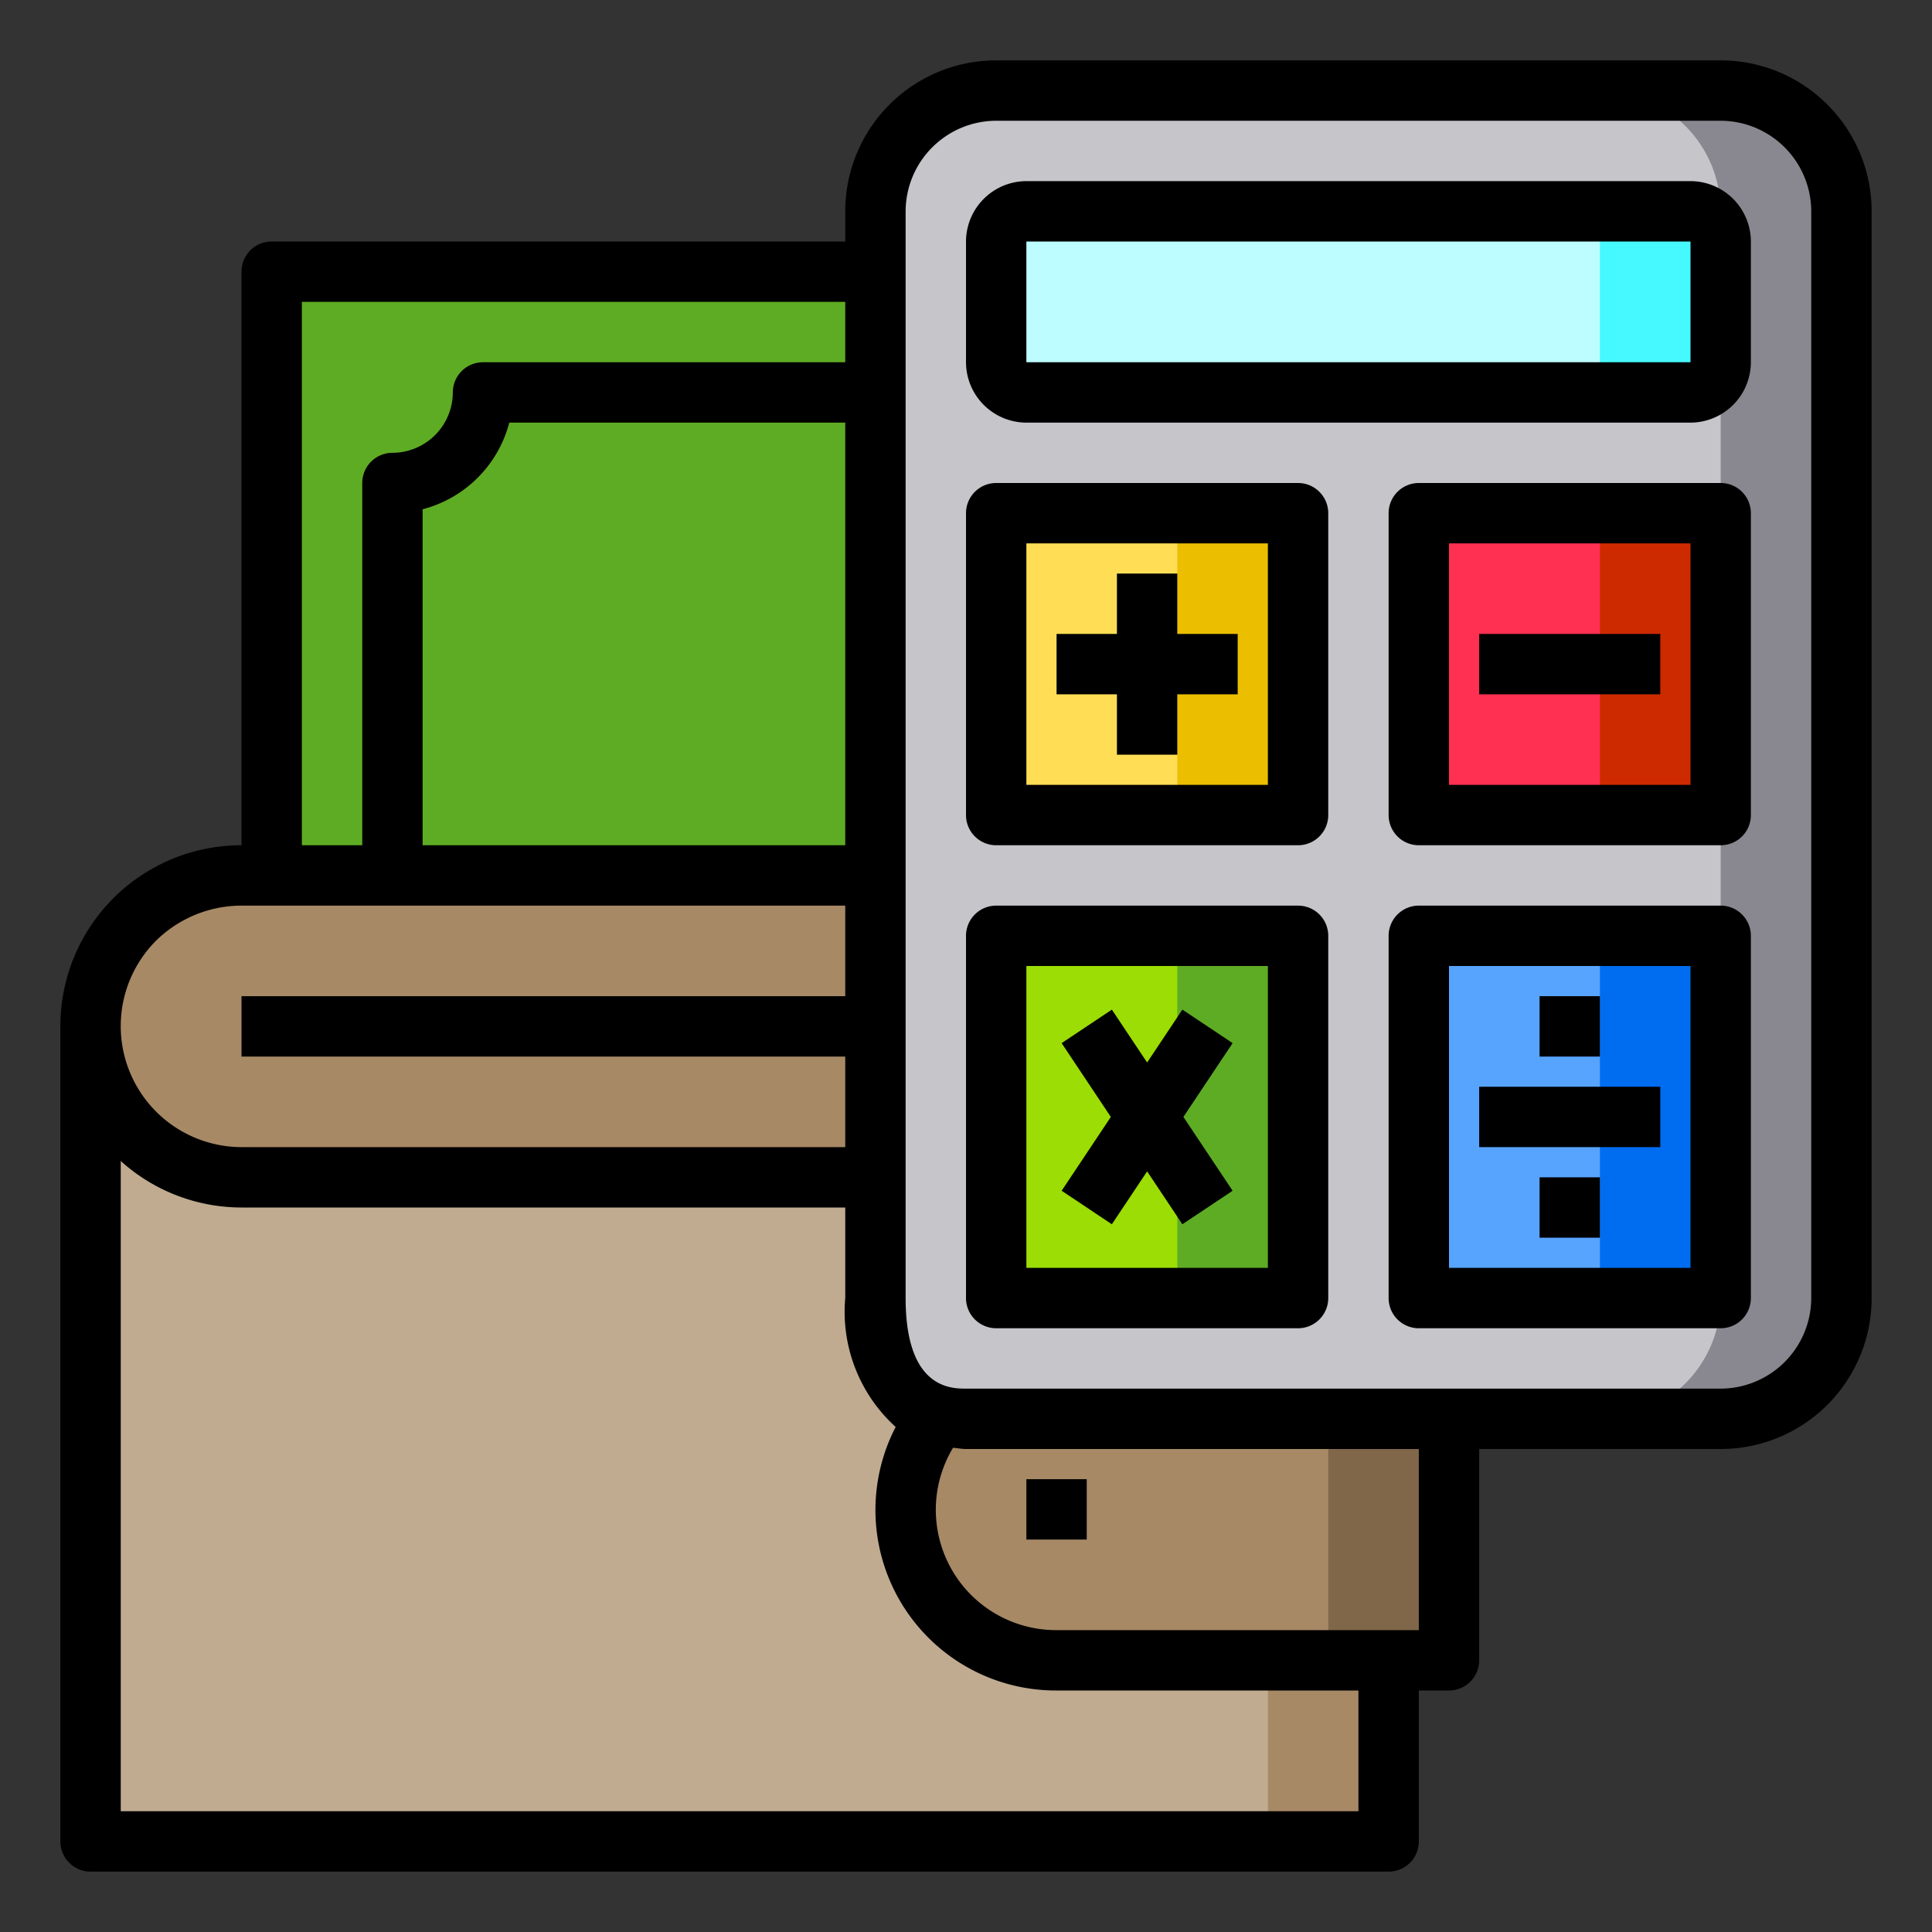 <svg height="512" viewBox="0 0 64 64" width="512" xmlns="http://www.w3.org/2000/svg"><rect x="0" y="0" width="64" height="64" fill="#333333" stroke="none"/><g id="Wallet"><path d="m46 39v22h-43v-27a5 5 0 0 0 5 5z" fill="#c0ab91"/><path d="m42 39h4v22h-4z" fill="#a78966"/><path d="m61 7v36a4 4 0 0 1 -4 4h-25a3.162 3.162 0 0 1 -.9-.12c-1.53-.43-2.1-2-2.1-3.88v-36a4 4 0 0 1 4-4h24a4 4 0 0 1 4 4z" fill="#c6c5ca"/><path d="m61 7v36a4 4 0 0 1 -4 4h-4a4 4 0 0 0 4-4v-36a4 4 0 0 0 -4-4h4a4 4 0 0 1 4 4z" fill="#898890"/><path d="m47 31h10v12h-10z" fill="#57a4ff"/><path d="m47 17h10v10h-10z" fill="#ff3051"/><rect fill="#bdfdff" height="6" rx="1" width="24" x="33" y="7"/><path d="m57 8v4a1 1 0 0 1 -1 1h-4a1 1 0 0 0 1-1v-4a1 1 0 0 0 -1-1h4a1 1 0 0 1 1 1z" fill="#46f8ff"/><path d="m48 47v8h-13a5 5 0 0 1 -5-5 4.938 4.938 0 0 1 1.1-3.12 3.162 3.162 0 0 0 .9.12z" fill="#a78966"/><path d="m44 47h4v8h-4z" fill="#806749"/><path d="m33 31h10v12h-10z" fill="#9cdd05"/><path d="m33 17h10v10h-10z" fill="#ffde55"/><path d="m53 31h4v12h-4z" fill="#006df0"/><path d="m53 17h4v10h-4z" fill="#cd2a00"/><path d="m39 31h4v12h-4z" fill="#5eac24"/><path d="m39 17h4v10h-4z" fill="#ebbf00"/><path d="m29 29v10h-21a5 5 0 1 1 0-10z" fill="#a78966"/><path d="m29 13v16h-16v-13a3 3 0 0 0 3-3z" fill="#7ed63e"/><path d="m9 9h20v20h-20z" fill="#5eac24"/><path d="m34 49h2v2h-2z"/><path d="m57 2h-24a5 5 0 0 0 -5 5v1h-19a1 1 0 0 0 -1 1v19a5.992 5.992 0 0 0 -6 6v27a1 1 0 0 0 1 1h43a1 1 0 0 0 1-1v-5h1a1 1 0 0 0 1-1v-7h8a5 5 0 0 0 5-5v-36a5 5 0 0 0 -5-5zm-47 8h18v2h-12a1 1 0 0 0 -1 1 2.006 2.006 0 0 1 -2 2 1 1 0 0 0 -1 1v12h-2zm18 4v14h-14v-11.13a4.009 4.009 0 0 0 2.87-2.87zm-22.84 17.17a4.045 4.045 0 0 1 2.84-1.17h20v3h-20v2h20v3h-20a4.009 4.009 0 0 1 -2.84-6.83zm39.84 28.83h-41v-21.54a5.979 5.979 0 0 0 4 1.54h20v3a5.148 5.148 0 0 0 1.67 4.27 5.98 5.98 0 0 0 5.33 8.73h10zm2-6h-12a3.986 3.986 0 0 1 -3.43-6.04c.15.01.28.04.43.04h15zm13-11a3.009 3.009 0 0 1 -3 3h-25c-.5 0-2 0-2-3v-36a3.009 3.009 0 0 1 3-3h24a3.009 3.009 0 0 1 3 3z"/><path d="m56 6h-22a2.006 2.006 0 0 0 -2 2v4a2.006 2.006 0 0 0 2 2h22a2.006 2.006 0 0 0 2-2v-4a2.006 2.006 0 0 0 -2-2zm0 6h-22v-4h22z"/><path d="m43 16h-10a1 1 0 0 0 -1 1v10a1 1 0 0 0 1 1h10a1 1 0 0 0 1-1v-10a1 1 0 0 0 -1-1zm-1 10h-8v-8h8z"/><path d="m57 16h-10a1 1 0 0 0 -1 1v10a1 1 0 0 0 1 1h10a1 1 0 0 0 1-1v-10a1 1 0 0 0 -1-1zm-1 10h-8v-8h8z"/><path d="m57 30h-10a1 1 0 0 0 -1 1v12a1 1 0 0 0 1 1h10a1 1 0 0 0 1-1v-12a1 1 0 0 0 -1-1zm-1 12h-8v-10h8z"/><path d="m49 21h6v2h-6z"/><path d="m43 30h-10a1 1 0 0 0 -1 1v12a1 1 0 0 0 1 1h10a1 1 0 0 0 1-1v-12a1 1 0 0 0 -1-1zm-1 12h-8v-10h8z"/><path d="m36.832 40.555 1.168-1.752 1.168 1.752 1.664-1.11-1.63-2.445 1.63-2.445-1.664-1.11-1.168 1.752-1.168-1.752-1.664 1.11 1.63 2.445-1.63 2.445z"/><path d="m49 36h6v2h-6z"/><path d="m51 33h2v2h-2z"/><path d="m51 39h2v2h-2z"/><path d="m41 21v2h-2v2h-2v-2h-2v-2h2v-2h2v2z"/></g></svg>
